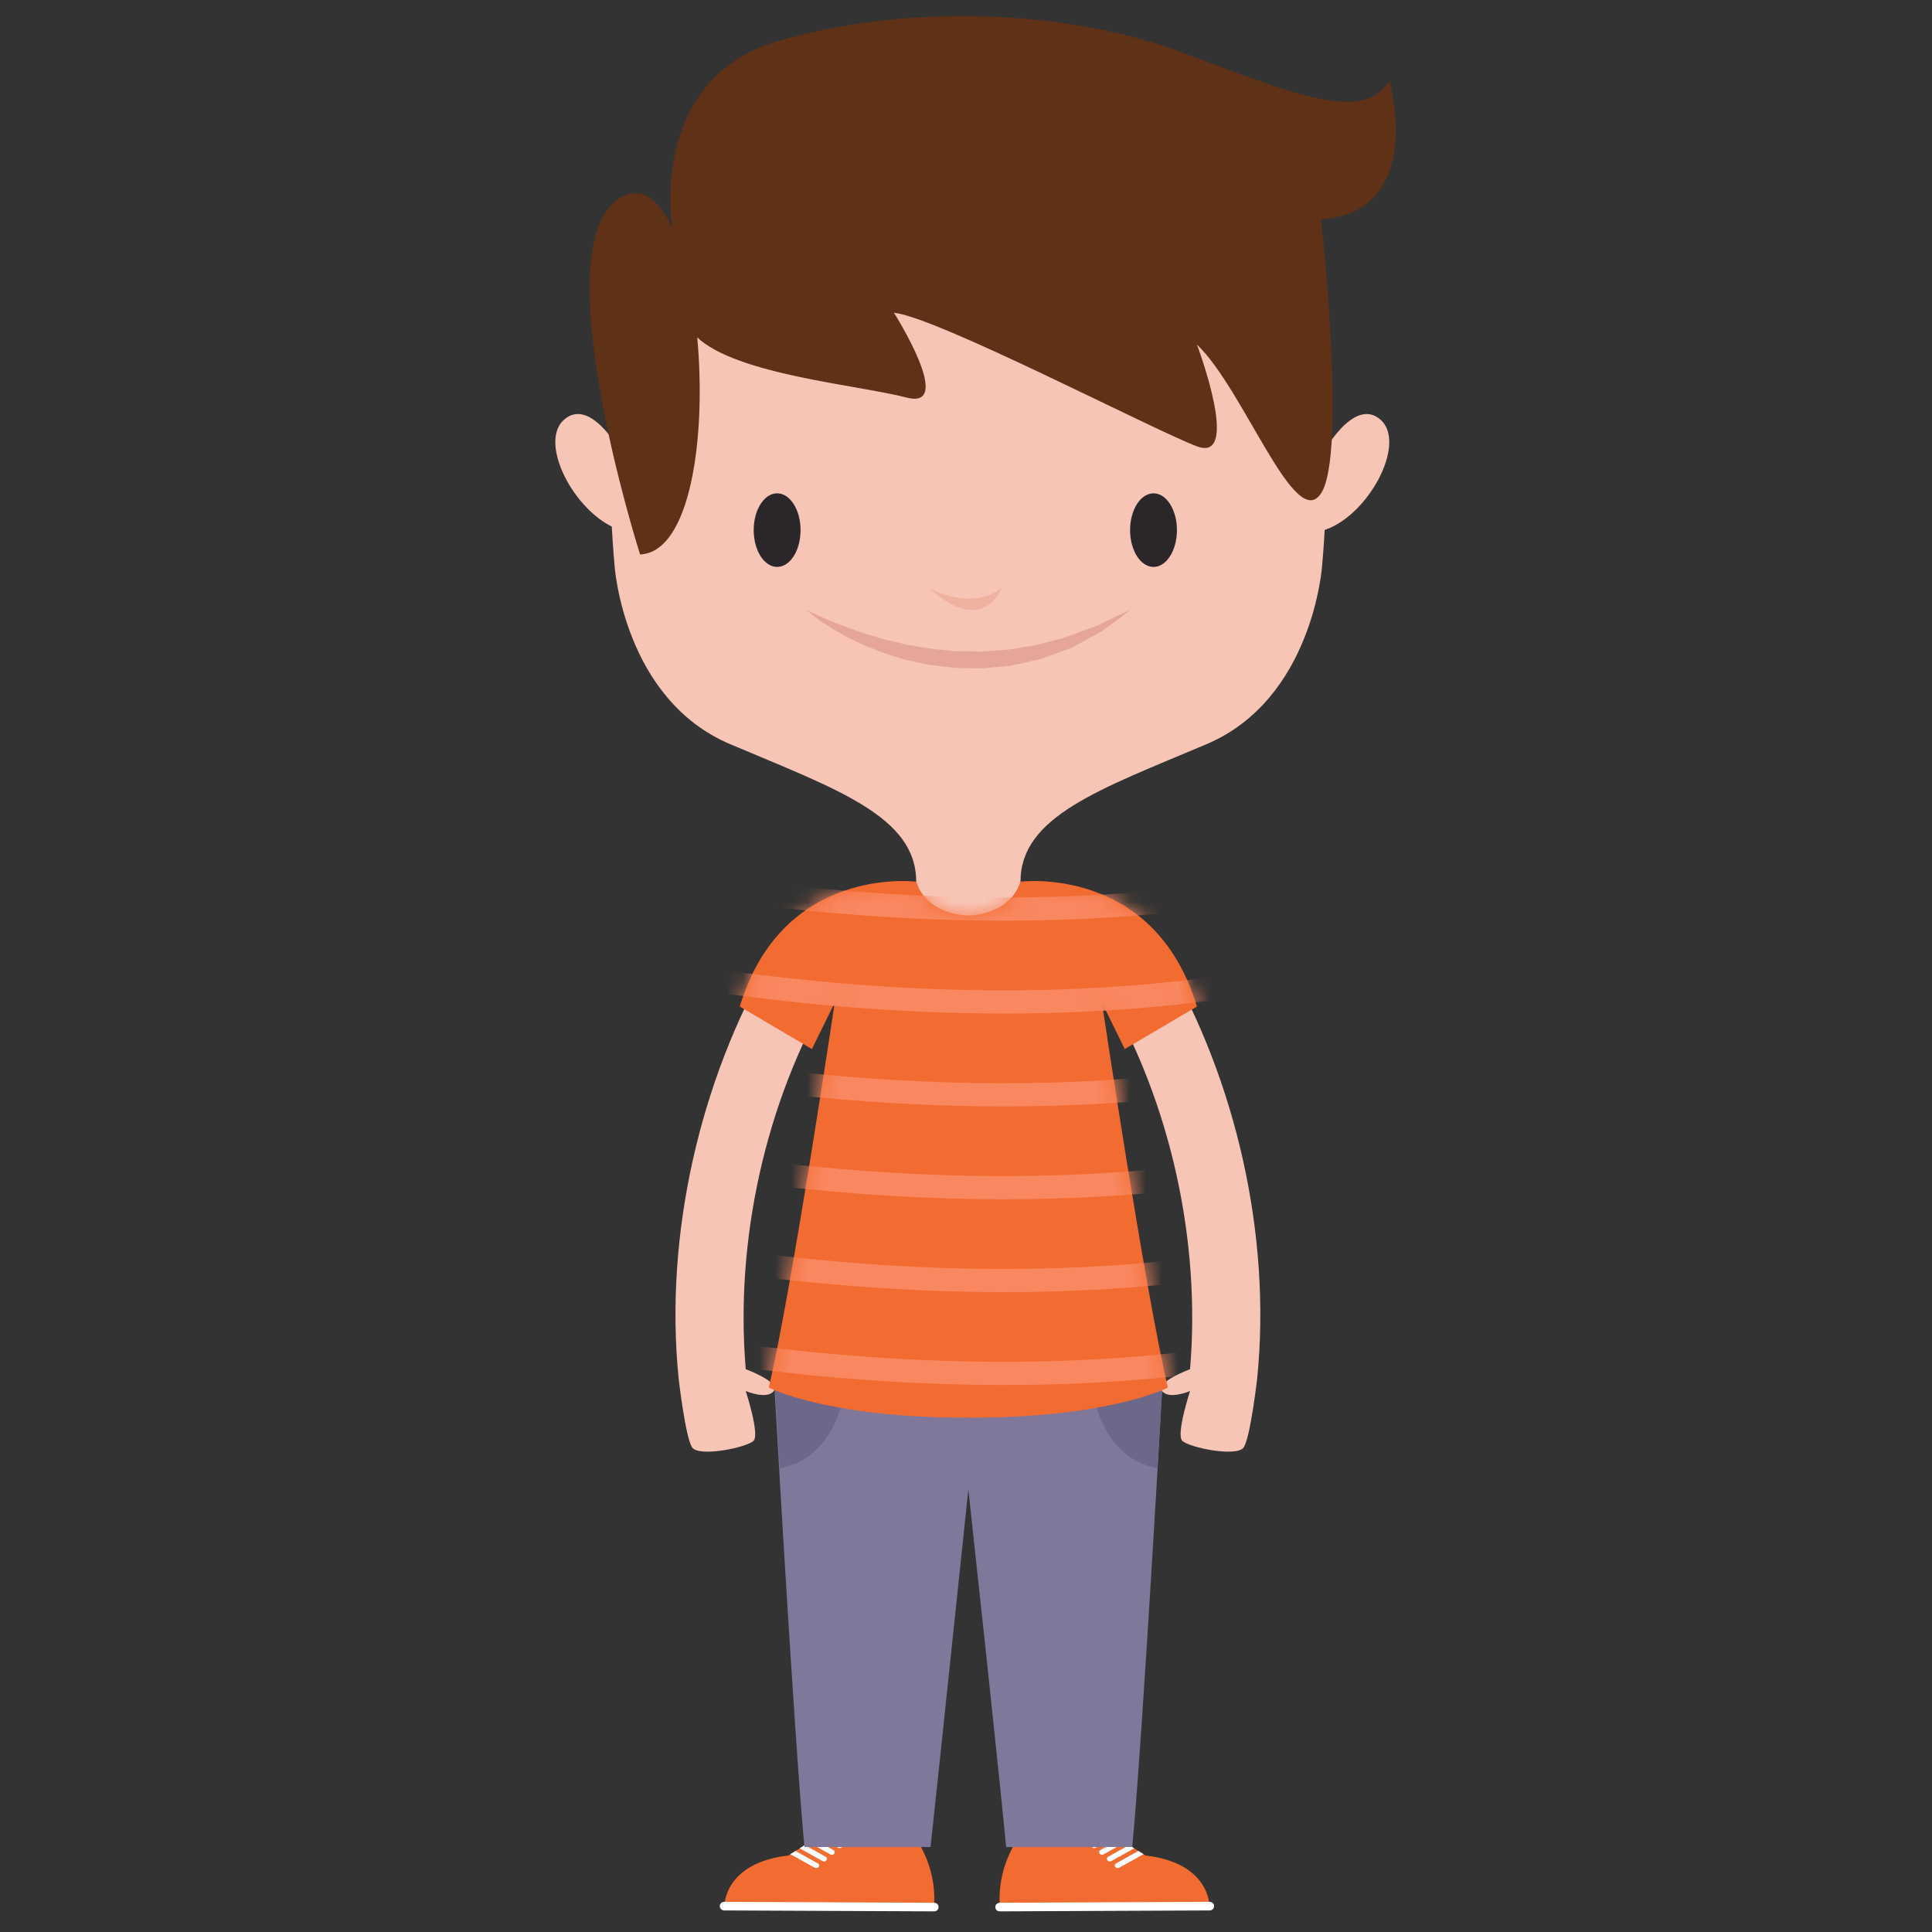<?xml version="1.0" encoding="UTF-8"?>
<svg width="120px" height="120px" viewBox="0 0 120 120" version="1.1" xmlns="http://www.w3.org/2000/svg" xmlns:xlink="http://www.w3.org/1999/xlink">
    <rect x="0" y="0" width="120" height="120" fill="#333333" stroke="none"/>
    <!-- Generator: Sketch 51.1 (57501) - http://www.bohemiancoding.com/sketch -->
    <title>Boy18</title>
    <desc>Created with Sketch.</desc>
    <defs>
        <path d="M17.725,0.225 C17.011,2.359 14.491,2.324 14.486,2.324 C14.48,2.324 11.96,2.359 11.247,0.225 C11.247,0.225 2.944,-0.845 0.289,7.98 L4.769,10.619 L6.188,7.733 C6.188,7.733 3.548,25.423 2.092,31.647 C2.092,31.647 5.684,33.514 14.31,33.514 C14.371,33.514 14.425,33.512 14.486,33.511 C14.546,33.512 14.601,33.514 14.662,33.514 C23.288,33.514 26.879,31.647 26.879,31.647 C25.423,25.423 22.783,7.733 22.783,7.733 L24.202,10.619 L28.684,7.98 C26.546,0.877 20.75,0.184 18.569,0.184 C18.041,0.184 17.725,0.225 17.725,0.225" id="path-1"></path>
        <path d="M17.725,0.225 C17.011,2.359 14.491,2.324 14.486,2.324 C14.48,2.324 11.96,2.359 11.247,0.225 C11.247,0.225 2.944,-0.845 0.289,7.98 L4.769,10.619 L6.188,7.733 C6.188,7.733 3.548,25.423 2.092,31.647 C2.092,31.647 5.684,33.514 14.31,33.514 C14.371,33.514 14.425,33.512 14.486,33.511 C14.546,33.512 14.601,33.514 14.662,33.514 C23.288,33.514 26.879,31.647 26.879,31.647 C25.423,25.423 22.783,7.733 22.783,7.733 L24.202,10.619 L28.684,7.98 C26.546,0.877 20.75,0.184 18.569,0.184 C18.041,0.184 17.725,0.225 17.725,0.225" id="path-3"></path>
        <path d="M17.725,0.225 C17.011,2.359 14.491,2.324 14.486,2.324 C14.48,2.324 11.96,2.359 11.247,0.225 C11.247,0.225 2.944,-0.845 0.289,7.98 L4.769,10.619 L6.188,7.733 C6.188,7.733 3.548,25.423 2.092,31.647 C2.092,31.647 5.684,33.514 14.31,33.514 C14.371,33.514 14.425,33.512 14.486,33.511 C14.546,33.512 14.601,33.514 14.662,33.514 C23.288,33.514 26.879,31.647 26.879,31.647 C25.423,25.423 22.783,7.733 22.783,7.733 L24.202,10.619 L28.684,7.98 C26.546,0.877 20.75,0.184 18.569,0.184 C18.041,0.184 17.725,0.225 17.725,0.225" id="path-5"></path>
        <path d="M17.725,0.225 C17.011,2.359 14.491,2.324 14.486,2.324 C14.48,2.324 11.96,2.359 11.247,0.225 C11.247,0.225 2.944,-0.845 0.289,7.98 L4.769,10.619 L6.188,7.733 C6.188,7.733 3.548,25.423 2.092,31.647 C2.092,31.647 5.684,33.514 14.31,33.514 C14.371,33.514 14.425,33.512 14.486,33.511 C14.546,33.512 14.601,33.514 14.662,33.514 C23.288,33.514 26.879,31.647 26.879,31.647 C25.423,25.423 22.783,7.733 22.783,7.733 L24.202,10.619 L28.684,7.98 C26.546,0.877 20.75,0.184 18.569,0.184 C18.041,0.184 17.725,0.225 17.725,0.225" id="path-7"></path>
        <path d="M17.725,0.225 C17.011,2.359 14.491,2.324 14.486,2.324 C14.48,2.324 11.96,2.359 11.247,0.225 C11.247,0.225 2.944,-0.845 0.289,7.98 L4.769,10.619 L6.188,7.733 C6.188,7.733 3.548,25.423 2.092,31.647 C2.092,31.647 5.684,33.514 14.31,33.514 C14.371,33.514 14.425,33.512 14.486,33.511 C14.546,33.512 14.601,33.514 14.662,33.514 C23.288,33.514 26.879,31.647 26.879,31.647 C25.423,25.423 22.783,7.733 22.783,7.733 L24.202,10.619 L28.684,7.98 C26.546,0.877 20.75,0.184 18.569,0.184 C18.041,0.184 17.725,0.225 17.725,0.225" id="path-9"></path>
        <path d="M17.725,0.225 C17.011,2.359 14.491,2.324 14.486,2.324 C14.48,2.324 11.96,2.359 11.247,0.225 C11.247,0.225 2.944,-0.845 0.289,7.98 L4.769,10.619 L6.188,7.733 C6.188,7.733 3.548,25.423 2.092,31.647 C2.092,31.647 5.684,33.514 14.31,33.514 C14.371,33.514 14.425,33.512 14.486,33.511 C14.546,33.512 14.601,33.514 14.662,33.514 C23.288,33.514 26.879,31.647 26.879,31.647 C25.423,25.423 22.783,7.733 22.783,7.733 L24.202,10.619 L28.684,7.98 C26.546,0.877 20.75,0.184 18.569,0.184 C18.041,0.184 17.725,0.225 17.725,0.225" id="path-11"></path>
    </defs>
    <g id="Boy18" stroke="none" stroke-width="1" fill="none" fill-rule="evenodd">
        <g id="Group-154" transform="translate(34, 1)">
            <path d="M22.207,112.299 C22.207,112.299 24.26,114.346 24.011,117.451 L10.993,117.394 C10.993,117.394 10.947,114.716 14.954,114.251 L18.085,112.284 L22.207,112.299 Z" id="Fill-81" fill="#F26B30"></path>
            <path d="M17.401,112.712 C17.783,112.925 18.166,113.138 18.548,113.351 C18.742,113.46 18.93,113.186 18.735,113.078 C18.397,112.89 18.058,112.701 17.719,112.512 L17.401,112.712 Z" id="Fill-83" fill="#FFFFFF"></path>
            <path d="M16.823,113.075 C17.236,113.305 17.651,113.536 18.064,113.767 C18.258,113.874 18.446,113.6 18.251,113.494 C17.88,113.287 17.511,113.082 17.141,112.876 L16.823,113.075 Z" id="Fill-85" fill="#FFFFFF"></path>
            <path d="M17.578,114.182 C17.774,114.29 17.96,114.016 17.766,113.908 C17.365,113.686 16.964,113.461 16.562,113.24 L16.244,113.439 C16.69,113.686 17.134,113.935 17.578,114.182" id="Fill-87" fill="#FFFFFF"></path>
            <path d="M17.093,114.596 C17.288,114.706 17.475,114.432 17.281,114.323 C16.849,114.083 16.417,113.843 15.985,113.602 L15.667,113.803 C16.143,114.068 16.618,114.333 17.093,114.596" id="Fill-89" fill="#FFFFFF"></path>
            <path d="M16.608,115.012 C16.803,115.12 16.99,114.848 16.796,114.739 C16.333,114.481 15.87,114.224 15.407,113.966 L15.089,114.166 C15.596,114.447 16.103,114.729 16.608,115.012" id="Fill-91" fill="#FFFFFF"></path>
            <path d="M10.992,117.661 C15.331,117.681 19.671,117.7 24.01,117.718 C24.388,117.72 24.391,117.186 24.011,117.183 C19.673,117.164 15.334,117.145 10.995,117.125 C10.614,117.124 10.612,117.659 10.992,117.661" id="Fill-93" fill="#FFFFFF"></path>
            <path d="M18.084,112.551 C19.459,112.556 20.832,112.562 22.206,112.568 C22.586,112.571 22.589,112.034 22.208,112.032 C20.834,112.026 19.46,112.021 18.085,112.014 C17.706,112.012 17.704,112.549 18.084,112.551" id="Fill-95" fill="#FFFFFF"></path>
            <path d="M29.909,112.299 C29.909,112.299 27.856,114.346 28.106,117.451 L41.122,117.394 C41.122,117.394 41.17,114.716 37.162,114.251 L34.032,112.284 L29.909,112.299 Z" id="Fill-97" fill="#F26B30"></path>
            <path d="M34.715,112.712 C34.333,112.925 33.95,113.138 33.568,113.351 C33.374,113.46 33.186,113.186 33.38,113.078 C33.719,112.89 34.058,112.701 34.397,112.512 L34.715,112.712 Z" id="Fill-99" fill="#FFFFFF"></path>
            <path d="M35.293,113.075 C34.88,113.305 34.465,113.536 34.052,113.767 C33.858,113.874 33.67,113.6 33.865,113.494 C34.236,113.287 34.605,113.082 34.975,112.876 L35.293,113.075 Z" id="Fill-101" fill="#FFFFFF"></path>
            <path d="M34.538,114.182 C34.343,114.29 34.156,114.016 34.35,113.908 C34.751,113.686 35.152,113.461 35.553,113.24 L35.871,113.439 C35.426,113.686 34.982,113.935 34.538,114.182" id="Fill-103" fill="#FFFFFF"></path>
            <path d="M35.023,114.596 C34.828,114.706 34.641,114.432 34.835,114.323 C35.267,114.083 35.699,113.843 36.131,113.602 L36.449,113.803 C35.974,114.068 35.498,114.333 35.023,114.596" id="Fill-105" fill="#FFFFFF"></path>
            <path d="M35.508,115.012 C35.313,115.12 35.126,114.848 35.32,114.739 C35.782,114.481 36.246,114.224 36.709,113.966 L37.027,114.166 C36.52,114.447 36.014,114.729 35.508,115.012" id="Fill-107" fill="#FFFFFF"></path>
            <path d="M41.124,117.661 C36.785,117.681 32.445,117.7 28.106,117.718 C27.728,117.72 27.725,117.186 28.105,117.183 C32.443,117.164 36.783,117.145 41.122,117.125 C41.502,117.124 41.504,117.659 41.124,117.661" id="Fill-109" fill="#FFFFFF"></path>
            <path d="M34.033,112.551 C32.658,112.556 31.284,112.562 29.91,112.568 C29.53,112.571 29.527,112.034 29.908,112.032 C31.282,112.026 32.656,112.021 34.031,112.014 C34.41,112.012 34.413,112.549 34.033,112.551" id="Fill-111" fill="#FFFFFF"></path>
            <path d="M1.034,25.068 C2.724,23.575 4.702,27.304 4.702,27.304 L4.702,27.305 C4.635,28.753 4.644,30.296 4.728,31.93 L4.702,31.974 C1.89,31.227 -0.656,26.561 1.034,25.068" id="Fill-113" fill="#F7C5B5"></path>
            <path d="M26.146,4.071 C26.146,4.071 1.218,1.832 4.176,34.167 C4.176,34.167 4.739,42.425 11.359,45.225 C17.978,48.025 22.907,49.704 22.907,53.763 C22.907,53.763 22.954,56.05 26.146,56.05 C29.338,56.05 29.385,53.763 29.385,53.763 C29.385,49.704 34.314,48.025 40.933,45.225 C47.552,42.425 48.115,34.167 48.115,34.167 C51.073,1.832 26.146,4.071 26.146,4.071" id="Fill-115" fill="#F7C5B5"></path>
            <path d="M51.747,25.068 C50.057,23.575 48.08,27.304 48.08,27.304 L48.08,27.305 C48.146,28.753 48.138,30.296 48.054,31.93 L48.08,31.974 C50.892,31.227 53.437,26.561 51.747,25.068" id="Fill-117" fill="#F7C5B5"></path>
            <path d="M39.102,31.927 C39.102,33.19 38.451,34.213 37.648,34.213 C36.843,34.213 36.192,33.19 36.192,31.927 C36.192,30.665 36.843,29.641 37.648,29.641 C38.451,29.641 39.102,30.665 39.102,31.927" id="Fill-119" fill="#2B2629"></path>
            <path d="M15.724,31.927 C15.724,33.19 15.073,34.213 14.269,34.213 C13.465,34.213 12.814,33.19 12.814,31.927 C12.814,30.665 13.465,29.641 14.269,29.641 C15.073,29.641 15.724,30.665 15.724,31.927" id="Fill-121" fill="#2B2629"></path>
            <path d="M23.705,35.52 C23.705,35.52 26.334,37.013 28.211,35.52 C28.211,35.52 27.085,38.6 23.705,35.52" id="Fill-123" fill="#EFB1A0"></path>
            <path d="M16.091,36.889 C16.091,36.889 16.167,36.926 16.308,36.997 C16.448,37.068 16.658,37.16 16.923,37.281 C17.184,37.408 17.52,37.528 17.887,37.693 C18.268,37.827 18.683,38.011 19.154,38.161 C19.389,38.239 19.632,38.322 19.883,38.406 C20.138,38.48 20.402,38.556 20.673,38.634 C21.207,38.811 21.799,38.896 22.386,39.055 C22.99,39.148 23.608,39.281 24.243,39.337 C24.561,39.368 24.881,39.4 25.202,39.431 C25.523,39.467 25.848,39.444 26.171,39.454 C26.494,39.454 26.818,39.485 27.139,39.463 C27.459,39.438 27.78,39.414 28.097,39.39 C28.736,39.368 29.348,39.227 29.949,39.135 C30.099,39.111 30.248,39.086 30.395,39.062 C30.541,39.028 30.682,38.982 30.824,38.947 C31.107,38.871 31.385,38.797 31.655,38.724 C32.205,38.601 32.695,38.398 33.156,38.224 C33.387,38.138 33.609,38.054 33.819,37.975 C34.034,37.902 34.236,37.829 34.411,37.731 C34.775,37.555 35.092,37.401 35.353,37.274 C35.881,37.025 36.192,36.889 36.192,36.889 C36.192,36.889 35.934,37.097 35.465,37.452 C35.227,37.628 34.938,37.841 34.607,38.085 C34.278,38.339 33.851,38.526 33.407,38.776 C33.181,38.896 32.946,39.021 32.703,39.15 C32.463,39.291 32.183,39.357 31.912,39.469 C31.635,39.571 31.352,39.675 31.062,39.782 C30.917,39.834 30.771,39.894 30.619,39.936 C30.466,39.97 30.309,40.006 30.153,40.041 C29.524,40.166 28.881,40.375 28.202,40.401 C27.864,40.433 27.525,40.466 27.183,40.498 C26.841,40.526 26.497,40.503 26.153,40.506 C25.81,40.49 25.465,40.507 25.125,40.463 C24.785,40.423 24.447,40.384 24.111,40.345 C23.773,40.318 23.446,40.244 23.125,40.169 C22.802,40.097 22.485,40.026 22.172,39.956 C21.56,39.765 20.961,39.609 20.423,39.377 C20.151,39.269 19.887,39.163 19.632,39.062 C19.385,38.942 19.147,38.826 18.917,38.715 C18.455,38.506 18.063,38.249 17.703,38.051 C17.357,37.828 17.053,37.639 16.817,37.461 C16.576,37.293 16.397,37.144 16.276,37.044 C16.156,36.943 16.091,36.889 16.091,36.889" id="Fill-125" fill="#E5A698"></path>
            <path d="M52.306,4.038 C50.584,6.672 46.434,4.861 39.335,2.227 C32.235,-0.407 22.319,-0.802 14.268,1.569 C6.221,3.938 7.76,13.171 7.762,13.178 C6.981,11.481 5.954,10.6 4.728,11.182 C-0.541,13.685 5.757,33.439 5.757,33.439 C8.892,33.297 9.88,26.148 9.306,19.958 C11.794,22.281 19.272,22.903 22.319,23.694 C25.367,24.484 21.524,18.426 21.524,18.426 C24.174,18.689 37.557,25.669 40.343,26.723 C43.129,27.776 40.343,20.401 40.343,20.401 C43.261,23.167 46.434,32.122 48.054,29.641 C49.674,27.16 48.054,12.631 48.054,12.631 C54.606,12.148 52.306,4.038 52.306,4.038" id="Fill-127" fill="#5F3117"></path>
            <path d="M26.146,87.05 L26.146,87.051 L26.146,87.05 L14.113,85.347 C14.113,85.347 15.309,106.696 15.965,113.724 L23.798,113.724 C23.798,113.724 24.295,109.164 26.146,91.517 L26.146,91.516 L26.146,91.517 C28.085,109.296 28.494,113.724 28.494,113.724 L36.327,113.724 C36.983,106.696 38.179,85.347 38.179,85.347 L26.146,87.05 Z" id="Fill-129" fill="#80789B"></path>
            <path d="M37.899,90.195 C38.07,87.29 38.178,85.347 38.178,85.347 L33.983,85.941 C34.333,87.437 35.29,89.698 37.899,90.195" id="Fill-131" fill="#6D6789"></path>
            <path d="M14.427,90.195 C14.256,87.29 14.148,85.347 14.148,85.347 L18.343,85.941 C17.993,87.437 17.036,89.698 14.427,90.195" id="Fill-133" fill="#6D6789"></path>
            <path d="M38.336,58.478 C36.976,56.133 33.324,58.248 34.688,60.597 C38.714,67.533 40.587,76.055 39.917,84.043 C39.917,84.043 37.755,84.84 38.177,85.399 C38.6,85.959 39.917,85.399 39.917,85.399 C39.917,85.399 39.048,88.059 39.423,88.479 C39.797,88.899 42.825,89.529 43.248,88.899 C43.67,88.269 44.089,84.586 44.089,84.586 C44.968,75.747 42.793,66.157 38.336,58.478" id="Fill-135" fill="#F7C5B5"></path>
            <path d="M13.9,58.478 C9.443,66.157 7.268,75.747 8.147,84.586 C8.147,84.586 8.567,88.269 8.989,88.899 C9.411,89.529 12.439,88.899 12.814,88.479 C13.188,88.059 12.319,85.399 12.319,85.399 C12.319,85.399 13.636,85.959 14.059,85.399 C14.482,84.84 12.319,84.043 12.319,84.043 C11.649,76.055 13.523,67.533 17.548,60.597 C18.912,58.248 15.26,56.133 13.9,58.478" id="Fill-137" fill="#F7C5B5"></path>
            <path d="M35.862,64.158 L40.343,61.519 C37.688,52.694 29.385,53.763 29.385,53.763 C28.671,55.898 26.151,55.863 26.146,55.863 C26.14,55.863 23.62,55.898 22.907,53.763 C22.907,53.763 14.604,52.694 11.949,61.519 L16.429,64.158 L17.848,61.272 C17.848,61.272 15.208,78.962 13.752,85.186 C13.752,85.186 17.344,87.053 25.97,87.053 C26.031,87.053 26.085,87.051 26.146,87.051 C26.206,87.051 26.261,87.053 26.322,87.053 C34.948,87.053 38.539,85.186 38.539,85.186 C37.083,78.962 34.443,61.272 34.443,61.272 L35.862,64.158 Z" id="Fill-139" fill="#F26B30"></path>
            <g id="Group-144" transform="translate(11.66, 53.539)">
                <mask id="mask-2" fill="white">
                    <use xlink:href="#path-1"></use>
                </mask>
                <g id="Clip-143"></g>
                <path d="M-11.501,-0.506 C5.295,3.077 24.348,4.28 40.963,-0.506 C41.861,-0.765 41.479,-2.156 40.578,-1.897 C24.236,2.81 5.41,1.629 -11.114,-1.897 C-12.027,-2.092 -12.415,-0.702 -11.501,-0.506" id="Fill-142" fill="#F9875F" mask="url(#mask-2)"></path>
            </g>
            <g id="Group-147" transform="translate(11.66, 53.539)">
                <mask id="mask-4" fill="white">
                    <use xlink:href="#path-3"></use>
                </mask>
                <g id="Clip-146"></g>
                <path d="M-11.501,5.262 C5.295,8.846 24.348,10.047 40.963,5.262 C41.861,5.003 41.479,3.612 40.578,3.871 C24.236,8.578 5.41,7.397 -11.114,3.871 C-12.027,3.676 -12.415,5.067 -11.501,5.262" id="Fill-145" fill="#F9875F" mask="url(#mask-4)"></path>
            </g>
            <g id="Group-150" transform="translate(11.66, 53.539)">
                <mask id="mask-6" fill="white">
                    <use xlink:href="#path-5"></use>
                </mask>
                <g id="Clip-149"></g>
                <path d="M-11.501,11.03 C5.295,14.613 24.348,15.816 40.963,11.03 C41.861,10.771 41.479,9.38 40.578,9.639 C24.236,14.346 5.41,13.165 -11.114,9.639 C-12.027,9.444 -12.415,10.834 -11.501,11.03" id="Fill-148" fill="#F9875F" mask="url(#mask-6)"></path>
            </g>
            <g id="Group-153" transform="translate(11.66, 53.539)">
                <mask id="mask-8" fill="white">
                    <use xlink:href="#path-7"></use>
                </mask>
                <g id="Clip-152"></g>
                <path d="M-11.501,16.798 C5.295,20.382 24.348,21.583 40.963,16.798 C41.861,16.539 41.479,15.148 40.578,15.407 C24.236,20.114 5.41,18.933 -11.114,15.407 C-12.027,15.213 -12.415,16.603 -11.501,16.798" id="Fill-151" fill="#F9875F" mask="url(#mask-8)"></path>
            </g>
            <g id="Group-156" transform="translate(11.66, 53.539)">
                <mask id="mask-10" fill="white">
                    <use xlink:href="#path-9"></use>
                </mask>
                <g id="Clip-155"></g>
                <path d="M-11.501,22.566 C5.295,26.149 24.348,27.352 40.963,22.566 C41.861,22.307 41.479,20.916 40.578,21.175 C24.236,25.882 5.41,24.701 -11.114,21.175 C-12.027,20.98 -12.415,22.37 -11.501,22.566" id="Fill-154" fill="#F9875F" mask="url(#mask-10)"></path>
            </g>
            <g id="Group-159" transform="translate(11.66, 53.539)">
                <mask id="mask-12" fill="white">
                    <use xlink:href="#path-11"></use>
                </mask>
                <g id="Clip-158"></g>
                <path d="M-11.501,28.334 C5.295,31.917 24.348,33.12 40.963,28.334 C41.861,28.075 41.479,26.684 40.578,26.943 C24.236,31.65 5.41,30.469 -11.114,26.943 C-12.027,26.749 -12.415,28.138 -11.501,28.334" id="Fill-157" fill="#F9875F" mask="url(#mask-12)"></path>
            </g>
        </g>
    </g>
</svg>